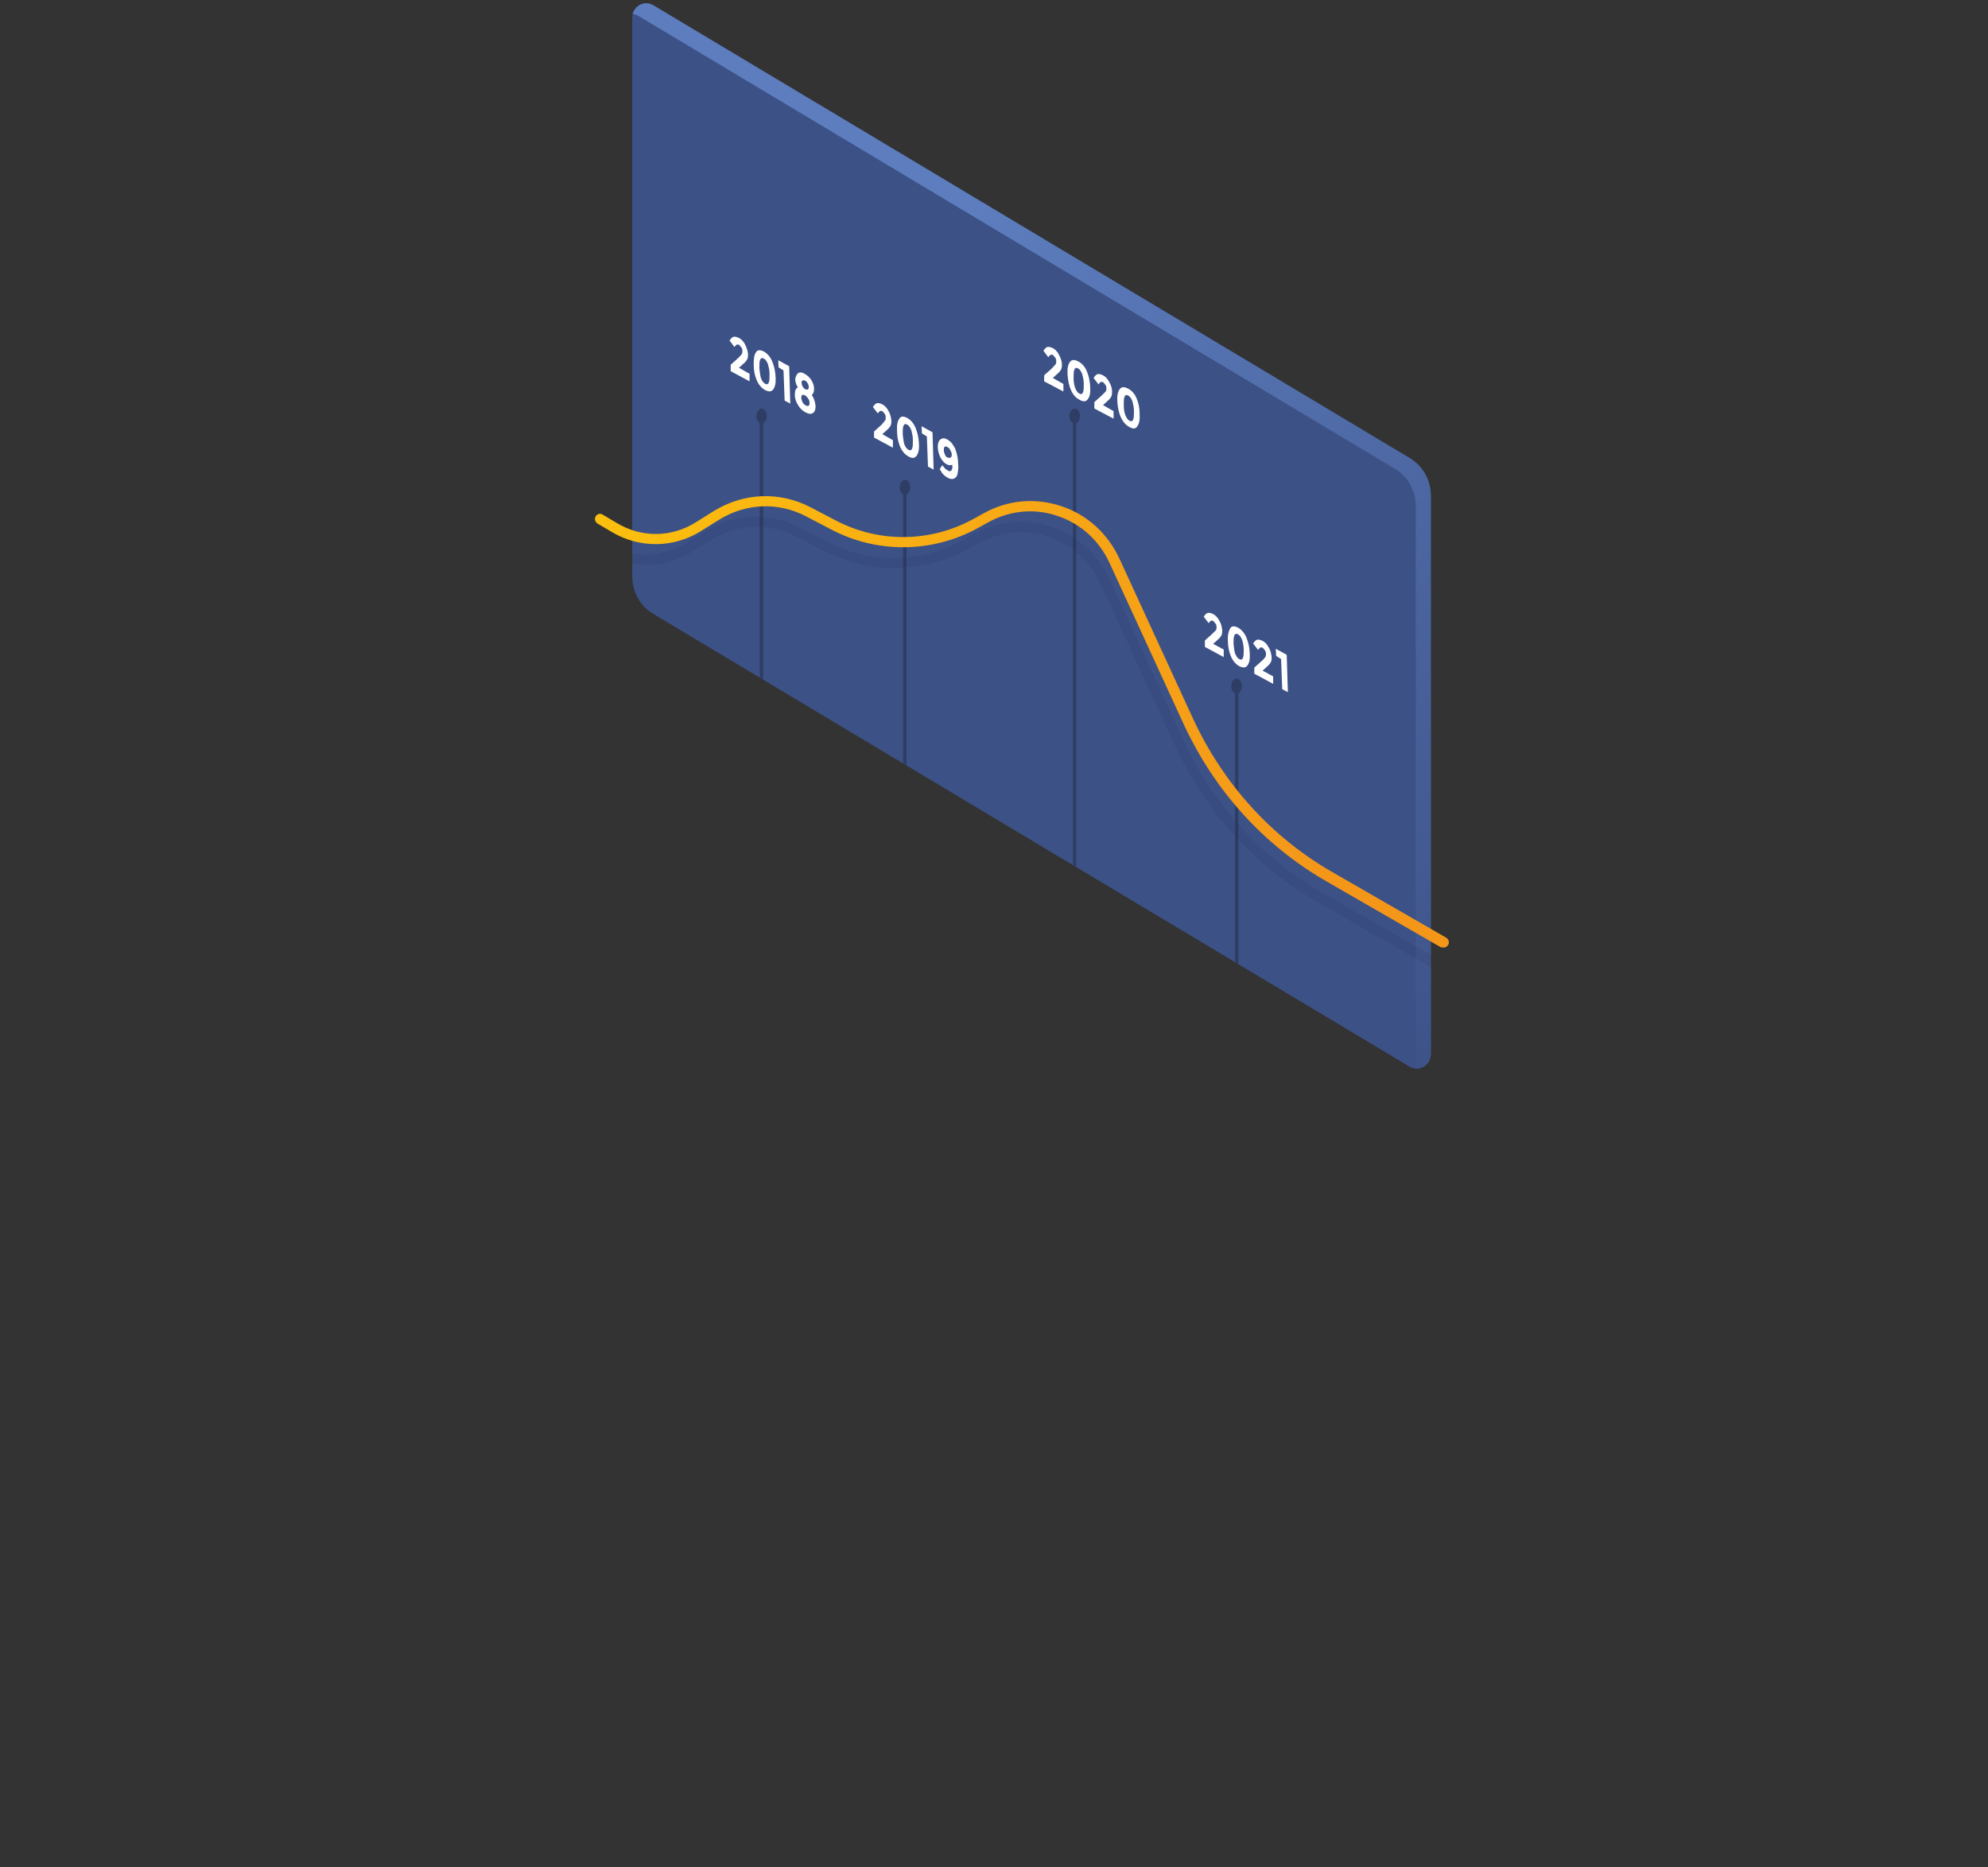 <?xml version="1.0" encoding="utf-8"?>
<!-- Generator: Adobe Illustrator 24.0.1, SVG Export Plug-In . SVG Version: 6.00 Build 0)  -->
<svg version="1.1" id="Layer_1" xmlns="http://www.w3.org/2000/svg" xmlns:xlink="http://www.w3.org/1999/xlink" x="0px" y="0px"
	 viewBox="0 0 527 495" style="enable-background:new 0 0 527 495;" xml:space="preserve">
<rect x="0" y="0" width="527" height="495" fill="#333333" stroke="none"/>
<style type="text/css">
	.st0{fill:#3C5186;}
	.st1{fill:url(#SVGID_1_);}
	.st2{fill:#2E3D64;}
	.st3{opacity:0.1;fill:#232752;enable-background:new    ;}
	.st4{fill:url(#SVGID_2_);}
	.st5{fill:#FFFFFF;}
	.st6{fill-rule:evenodd;clip-rule:evenodd;fill:#FFFFFF;}
</style>
<path class="st0" d="M373.8,121.5L173.2,1.4c-2.5-1.5-5.6,0.4-5.6,3.4v148c0,4.1,2.1,7.9,5.5,9.9l200.6,120.1
	c2.5,1.5,5.6-0.4,5.6-3.4v-148C379.3,127.3,377.2,123.6,373.8,121.5z"/>
<linearGradient id="SVGID_1_" gradientUnits="userSpaceOnUse" x1="424.245" y1="1430.572" x2="255.407" y2="1224.481" gradientTransform="matrix(1 0 0 1 0 -1168)">
	<stop  offset="3.802050e-03" style="stop-color:#3C5186"/>
	<stop  offset="1" style="stop-color:#5D7DBE"/>
</linearGradient>
<path class="st1" d="M375.3,282.2v-148c0-4.1-2.1-7.9-5.5-9.9L169.2,4.2c-0.5-0.3-1-0.4-1.5-0.5c0.7-2.4,3.3-3.6,5.5-2.3
	l200.6,120.1c3.4,2.1,5.5,5.8,5.5,9.9v148c0,2.4-2.1,4.1-4.1,3.8C375.3,282.9,375.3,282.6,375.3,282.2z"/>
<path class="st2" d="M328.3,183.2h-0.9v71.9l0.9,0.5V183.2z"/>
<path class="st2" d="M201.4,179.6l0.9,0.5v-69.9h-0.9V179.6z"/>
<path class="st2" d="M239.4,202.4l0.9,0.6v-73.8h-0.9V202.4z"/>
<path class="st2" d="M284.4,229.4l0.9,0.5V110.3h-0.9V229.4z"/>
<path class="st2" d="M203.3,110.3c0,1.1-0.7,2-1.4,2c-0.8,0-1.4-0.9-1.4-2s0.7-2,1.4-2S203.3,109.2,203.3,110.3z"/>
<path class="st2" d="M241.3,129.2c0,1.1-0.7,2-1.4,2c-0.8,0-1.4-0.9-1.4-2s0.7-2,1.4-2C240.7,127.2,241.3,128.1,241.3,129.2z"/>
<path class="st2" d="M286.3,110.3c0,1.1-0.7,2-1.4,2c-0.8,0-1.4-0.9-1.4-2s0.7-2,1.4-2C285.7,108.3,286.3,109.2,286.3,110.3z"/>
<ellipse class="st2" cx="327.8" cy="181.9" rx="1.4" ry="2"/>
<path class="st3" d="M167.6,149.5v-2.8c4.8,0.9,9.9,0,14.2-2.7l4.8-3c7.9-5,17.5-5.3,25.7-1l6.7,3.5c11.5,6,25,5.9,36.4-0.4l2.9-1.6
	c6.3-3.5,13.6-4.1,20.5-1.8s12.3,7.3,15.4,14l19.5,42.4c7.9,17.3,20.7,31.3,36.9,40.6l28.9,16.6v3.2l-30.2-17.3
	c-16.7-9.6-29.8-24-38-41.9l-19.5-42.4c-2.8-6-7.6-10.5-13.8-12.6c-6.2-2.1-12.6-1.5-18.3,1.6l-2.9,1.6c-12.1,6.6-26.6,6.8-38.8,0.4
	l-6.7-3.5c-7.4-3.9-16-3.6-23.1,0.9l-4.8,3C178.4,149.4,172.9,150.4,167.6,149.5z"/>
<linearGradient id="SVGID_2_" gradientUnits="userSpaceOnUse" x1="384.082" y1="1359.365" x2="157.718" y2="1359.365" gradientTransform="matrix(1 0 0 1 0 -1168)">
	<stop  offset="0.15" style="stop-color:#F49719"/>
	<stop  offset="1" style="stop-color:#FCC00E"/>
</linearGradient>
<path class="st4" d="M382.7,251.2c0.5,0,0.9-0.2,1.2-0.7c0.4-0.7,0.1-1.5-0.5-1.9l-30.2-17.4c-16.2-9.3-28.9-23.4-36.9-40.6
	l-19.5-42.4c-3.1-6.7-8.5-11.7-15.4-14s-14.1-1.7-20.5,1.8l-2.9,1.6c-11.3,6.2-24.9,6.4-36.4,0.4l-6.7-3.5c-8.2-4.3-17.8-3.9-25.7,1
	l-4.8,3c-6.4,4-14.3,4.1-20.8,0.2l-3.9-2.3c-0.7-0.4-1.4-0.1-1.8,0.5c-0.4,0.7-0.1,1.5,0.5,1.9l3.9,2.3c7.3,4.3,16.3,4.2,23.5-0.3
	l4.8-3c7.1-4.4,15.7-4.8,23.1-0.9l6.7,3.5c12.2,6.4,26.8,6.2,38.8-0.4l2.9-1.6c5.7-3.1,12.2-3.7,18.3-1.6c6.2,2.1,11,6.5,13.8,12.6
	l19.5,42.4c8.2,17.8,21.3,32.3,38,41.9l30.2,17.4C382.3,251.2,382.5,251.2,382.7,251.2z"/>
<path class="st5" d="M196.6,93.9c0.2-0.2,0.2-0.6,0.2-0.9s-0.1-0.7-0.3-0.9c-0.2-0.3-0.4-0.5-0.6-0.7c-0.5-0.2-0.8,0-1.2,0.6
	l-1.3-1.7c0.3-0.5,0.7-0.9,1-1c0.4-0.1,0.9,0,1.5,0.3s1.2,0.9,1.6,1.7s0.7,1.6,0.8,2.6c0,0.5,0,0.9-0.2,1.3s-0.5,0.8-1,1.2l-1.2,1.1
	l2.8,1.6v2l-5-2.7v-1.7l2-1.8C196.1,94.5,196.4,94.2,196.6,93.9z"/>
<path class="st6" d="M200.6,100.8c0.5,1.2,1.3,2.1,2.2,2.6c1,0.5,1.7,0.5,2.2-0.2s0.7-1.7,0.6-3.3c-0.1-1.6-0.4-2.9-0.9-4.1
	s-1.3-2.1-2.2-2.6c-1-0.5-1.7-0.5-2.1,0.2c-0.5,0.7-0.6,1.7-0.6,3.3C199.8,98.3,200.1,99.6,200.6,100.8z M201.3,97.6
	c0-1,0-1.7,0.2-2.2s0.6-0.6,1-0.3c0.5,0.2,0.8,0.8,1.1,1.5c0.2,0.8,0.4,1.6,0.4,2.6s0,1.7-0.2,2.2s-0.6,0.6-1,0.3
	c-0.5-0.2-0.8-0.8-1.1-1.5C201.5,99.4,201.4,98.5,201.3,97.6z"/>
<path class="st5" d="M206.3,95.5l2.9,1.6l0.3,9.9l-1.5-0.8l-0.3-8l-1.3-0.8L206.3,95.5z"/>
<path class="st6" d="M211.6,98.9c0.5-0.3,1-0.2,1.7,0.2c0.7,0.4,1.3,0.9,1.8,1.7c0.5,0.8,0.7,1.6,0.7,2.3c0,0.8-0.2,1.3-0.6,1.6
	c0.6,0.9,0.9,1.9,1,3c0,0.8-0.2,1.5-0.7,1.8s-1.1,0.3-2-0.2c-0.8-0.4-1.5-1.1-2-2c-0.5-0.8-0.8-1.7-0.8-2.6c0-1,0.2-1.7,0.8-2
	c-0.5-0.8-0.7-1.6-0.7-2.3C211,99.7,211.2,99.2,211.6,98.9z M212.8,106.7c0.2,0.4,0.5,0.6,0.8,0.8c0.3,0.1,0.5,0.2,0.7,0.1
	s0.3-0.3,0.3-0.8c0-0.4-0.1-0.8-0.4-1.2c-0.2-0.3-0.5-0.6-0.8-0.8c-0.3-0.1-0.6-0.2-0.7-0.1c-0.2,0.1-0.3,0.4-0.3,0.8
	C212.5,106,212.6,106.4,212.8,106.7z M213.5,103.2c-0.3-0.1-0.5-0.4-0.7-0.7c-0.2-0.3-0.3-0.7-0.3-0.9c0-0.4,0-0.6,0.2-0.7
	s0.4-0.1,0.7,0s0.5,0.4,0.7,0.7c0.2,0.3,0.3,0.7,0.3,1s-0.1,0.5-0.3,0.7C214,103.3,213.8,103.3,213.5,103.2z"/>
<path class="st5" d="M234.6,111.5c0.2-0.2,0.2-0.6,0.2-0.9s-0.1-0.7-0.3-0.9c-0.2-0.3-0.4-0.5-0.6-0.7c-0.5-0.2-0.8,0-1.2,0.6
	l-1.3-1.7c0.3-0.5,0.7-0.9,1-1c0.4-0.1,0.9,0,1.5,0.3s1.2,0.9,1.6,1.7c0.5,0.8,0.7,1.7,0.8,2.6c0,0.5,0,0.9-0.2,1.3s-0.5,0.8-1,1.2
	l-1.2,1.1l2.8,1.6v2l-5-2.7v-1.6l2-1.8C234.1,112.1,234.4,111.8,234.6,111.5z"/>
<path class="st6" d="M238.6,118.4c0.5,1.2,1.3,2.1,2.2,2.6c1,0.6,1.7,0.5,2.2-0.2s0.7-1.7,0.6-3.3c-0.1-1.6-0.4-2.9-0.9-4.1
	s-1.3-2.1-2.2-2.6c-1-0.5-1.7-0.5-2.1,0.2c-0.5,0.7-0.7,1.7-0.6,3.3C237.8,115.8,238.1,117.2,238.6,118.4z M239.3,115.1
	c0-1,0-1.7,0.2-2.2s0.6-0.6,1-0.3c0.5,0.2,0.8,0.8,1.1,1.5c0.2,0.8,0.4,1.6,0.4,2.6s0,1.7-0.2,2.2s-0.6,0.6-1,0.3
	c-0.5-0.2-0.8-0.8-1.1-1.5C239.5,116.9,239.4,116.1,239.3,115.1z"/>
<path class="st5" d="M244.3,113l2.9,1.6l0.3,9.9l-1.5-0.8l-0.3-8l-1.3-0.8L244.3,113z"/>
<path class="st6" d="M252.2,124.7c-0.2,0.3-0.6,0.3-1,0c-0.2-0.1-0.4-0.3-0.7-0.5c-0.2-0.3-0.4-0.5-0.5-0.6s-0.1-0.2-0.2-0.3
	l-0.7,1.1c0.1,0.1,0.1,0.2,0.2,0.3c0.1,0.2,0.3,0.3,0.3,0.5c0.1,0.2,0.4,0.5,0.7,0.8s0.7,0.5,1,0.7c0.8,0.4,1.5,0.4,2-0.1
	c0.3-0.2,0.5-0.7,0.6-1.3c0.1-0.6,0.2-1.4,0.1-2.3c0-1.4-0.3-2.7-0.7-3.8c-0.2-0.6-0.6-1.1-0.9-1.6c-0.4-0.5-0.8-0.8-1.3-1.1
	c-0.7-0.4-1.3-0.4-1.8,0s-0.7,1-0.7,2s0.3,1.9,0.7,2.8c0.5,0.8,1,1.5,1.7,1.8c0.5,0.3,1,0.3,1.4,0.1
	C252.6,123.9,252.4,124.4,252.2,124.7z M252,121.3c-0.2,0.1-0.5,0.1-0.8,0s-0.6-0.4-0.7-0.8c-0.2-0.4-0.3-0.8-0.3-1.2
	c0-0.4,0-0.7,0.2-0.8c0.2-0.2,0.5-0.2,0.7,0c0.3,0.1,0.6,0.4,0.8,0.8s0.4,0.8,0.4,1.2C252.3,120.9,252.2,121.2,252,121.3z"/>
<path class="st5" d="M279.8,96.6c0.2-0.2,0.2-0.6,0.2-0.9s-0.1-0.7-0.3-0.9c-0.2-0.3-0.4-0.5-0.6-0.7c-0.5-0.2-0.8,0-1.2,0.6
	l-1.3-1.7c0.3-0.5,0.7-0.9,1-1c0.4-0.1,0.9,0,1.5,0.3s1.2,0.9,1.6,1.7s0.8,1.6,0.8,2.6c0,0.5,0,0.9-0.2,1.3s-0.5,0.8-1,1.2l-1.2,1.1
	l2.8,1.6v2l-5.1-2.7v-1.6l2-1.8C279.3,97.2,279.6,96.8,279.8,96.6z"/>
<path class="st6" d="M283.9,103.4c0.5,1.2,1.3,2.1,2.3,2.6c1,0.6,1.7,0.5,2.2-0.2s0.7-1.7,0.6-3.3c-0.1-1.6-0.4-2.9-0.9-4.1
	s-1.3-2.1-2.3-2.6s-1.7-0.5-2.2,0.2s-0.7,1.7-0.6,3.3C283.1,100.9,283.4,102.3,283.9,103.4z M284.6,100.2c0-1,0-1.7,0.2-2.2
	s0.6-0.6,1-0.3c0.5,0.2,0.8,0.8,1.1,1.5c0.2,0.8,0.4,1.6,0.4,2.6s0,1.7-0.2,2.2s-0.6,0.6-1,0.3c-0.5-0.2-0.8-0.8-1.1-1.5
	C284.7,102,284.6,101.2,284.6,100.2z"/>
<path class="st5" d="M293.1,103.8c0.2-0.2,0.2-0.6,0.2-0.9s-0.1-0.7-0.3-0.9c-0.2-0.3-0.4-0.5-0.6-0.7c-0.5-0.2-0.8,0-1.2,0.6
	l-1.3-1.7c0.3-0.5,0.7-0.9,1-1c0.4-0.1,0.9,0,1.5,0.3s1.2,0.9,1.6,1.7c0.5,0.8,0.8,1.7,0.8,2.6c0,0.5,0,0.9-0.2,1.3s-0.5,0.8-1,1.2
	l-1.2,1.1l2.8,1.6v2l-5.1-2.7v-1.7l2-1.8C292.6,104.3,292.9,104,293.1,103.8z"/>
<path class="st6" d="M297.1,110.6c0.6,1.2,1.3,2.1,2.3,2.6c1,0.6,1.7,0.5,2.1-0.2c0.5-0.7,0.7-1.7,0.6-3.3c0-1.6-0.3-2.9-0.8-4.1
	s-1.3-2.1-2.3-2.6s-1.7-0.5-2.2,0.2s-0.7,1.7-0.6,3.3S296.6,109.4,297.1,110.6z M297.9,107.4c0-1,0-1.7,0.2-2.2s0.6-0.6,1-0.3
	c0.5,0.2,0.8,0.8,1.1,1.5c0.2,0.8,0.4,1.6,0.4,2.6s0,1.7-0.2,2.2s-0.6,0.6-1,0.3c-0.5-0.2-0.8-0.8-1.1-1.5
	C298,109.2,297.9,108.3,297.9,107.4z"/>
<path class="st5" d="M322.3,167.1c0.2-0.2,0.2-0.6,0.2-0.9s-0.1-0.7-0.3-0.9c-0.2-0.3-0.4-0.5-0.6-0.7c-0.5-0.2-0.8,0-1.2,0.6
	l-1.3-1.7c0.3-0.5,0.7-0.9,1-1c0.4-0.1,0.9,0,1.5,0.3s1.2,0.9,1.6,1.7c0.5,0.8,0.7,1.6,0.8,2.6c0,0.5,0,0.9-0.2,1.3s-0.5,0.8-1,1.2
	l-1.2,1.1l2.8,1.5v2l-5-2.7v-1.7l2-1.8C321.8,167.6,322.1,167.3,322.3,167.1z"/>
<path class="st6" d="M326.3,174c0.5,1.2,1.3,2.1,2.2,2.6c1,0.5,1.7,0.5,2.2-0.2s0.7-1.7,0.6-3.3s-0.4-2.9-0.9-4.1
	c-0.5-1.2-1.3-2.1-2.2-2.6c-1-0.5-1.7-0.5-2.1,0.2s-0.7,1.7-0.6,3.3C325.5,171.4,325.8,172.8,326.3,174z M327,170.7
	c0-1,0-1.7,0.2-2.2s0.6-0.6,1-0.3c0.5,0.2,0.8,0.8,1.1,1.5c0.2,0.7,0.4,1.6,0.4,2.5c0,1,0,1.7-0.2,2.2s-0.6,0.6-1,0.3
	c-0.5-0.2-0.8-0.8-1.1-1.5C327.2,172.6,327.1,171.7,327,170.7z"/>
<path class="st5" d="M335.4,174.2c0.2-0.2,0.2-0.6,0.2-0.9s-0.1-0.7-0.3-0.9c-0.2-0.3-0.4-0.5-0.6-0.7c-0.5-0.2-0.8,0-1.2,0.6
	l-1.3-1.7c0.3-0.5,0.7-0.9,1-1c0.4-0.1,0.9,0,1.5,0.3s1.2,0.9,1.6,1.7c0.5,0.8,0.7,1.7,0.8,2.6c0,0.5,0,0.9-0.2,1.3
	c-0.2,0.4-0.5,0.8-1,1.2l-1.2,1.1l2.8,1.5v2l-5-2.7V177l2-1.8C335,174.8,335.2,174.5,335.4,174.2z"/>
<path class="st5" d="M338.2,172l2.9,1.6l0.3,9.9l-1.5-0.8l-0.3-8l-1.3-0.8L338.2,172z"/>
</svg>
